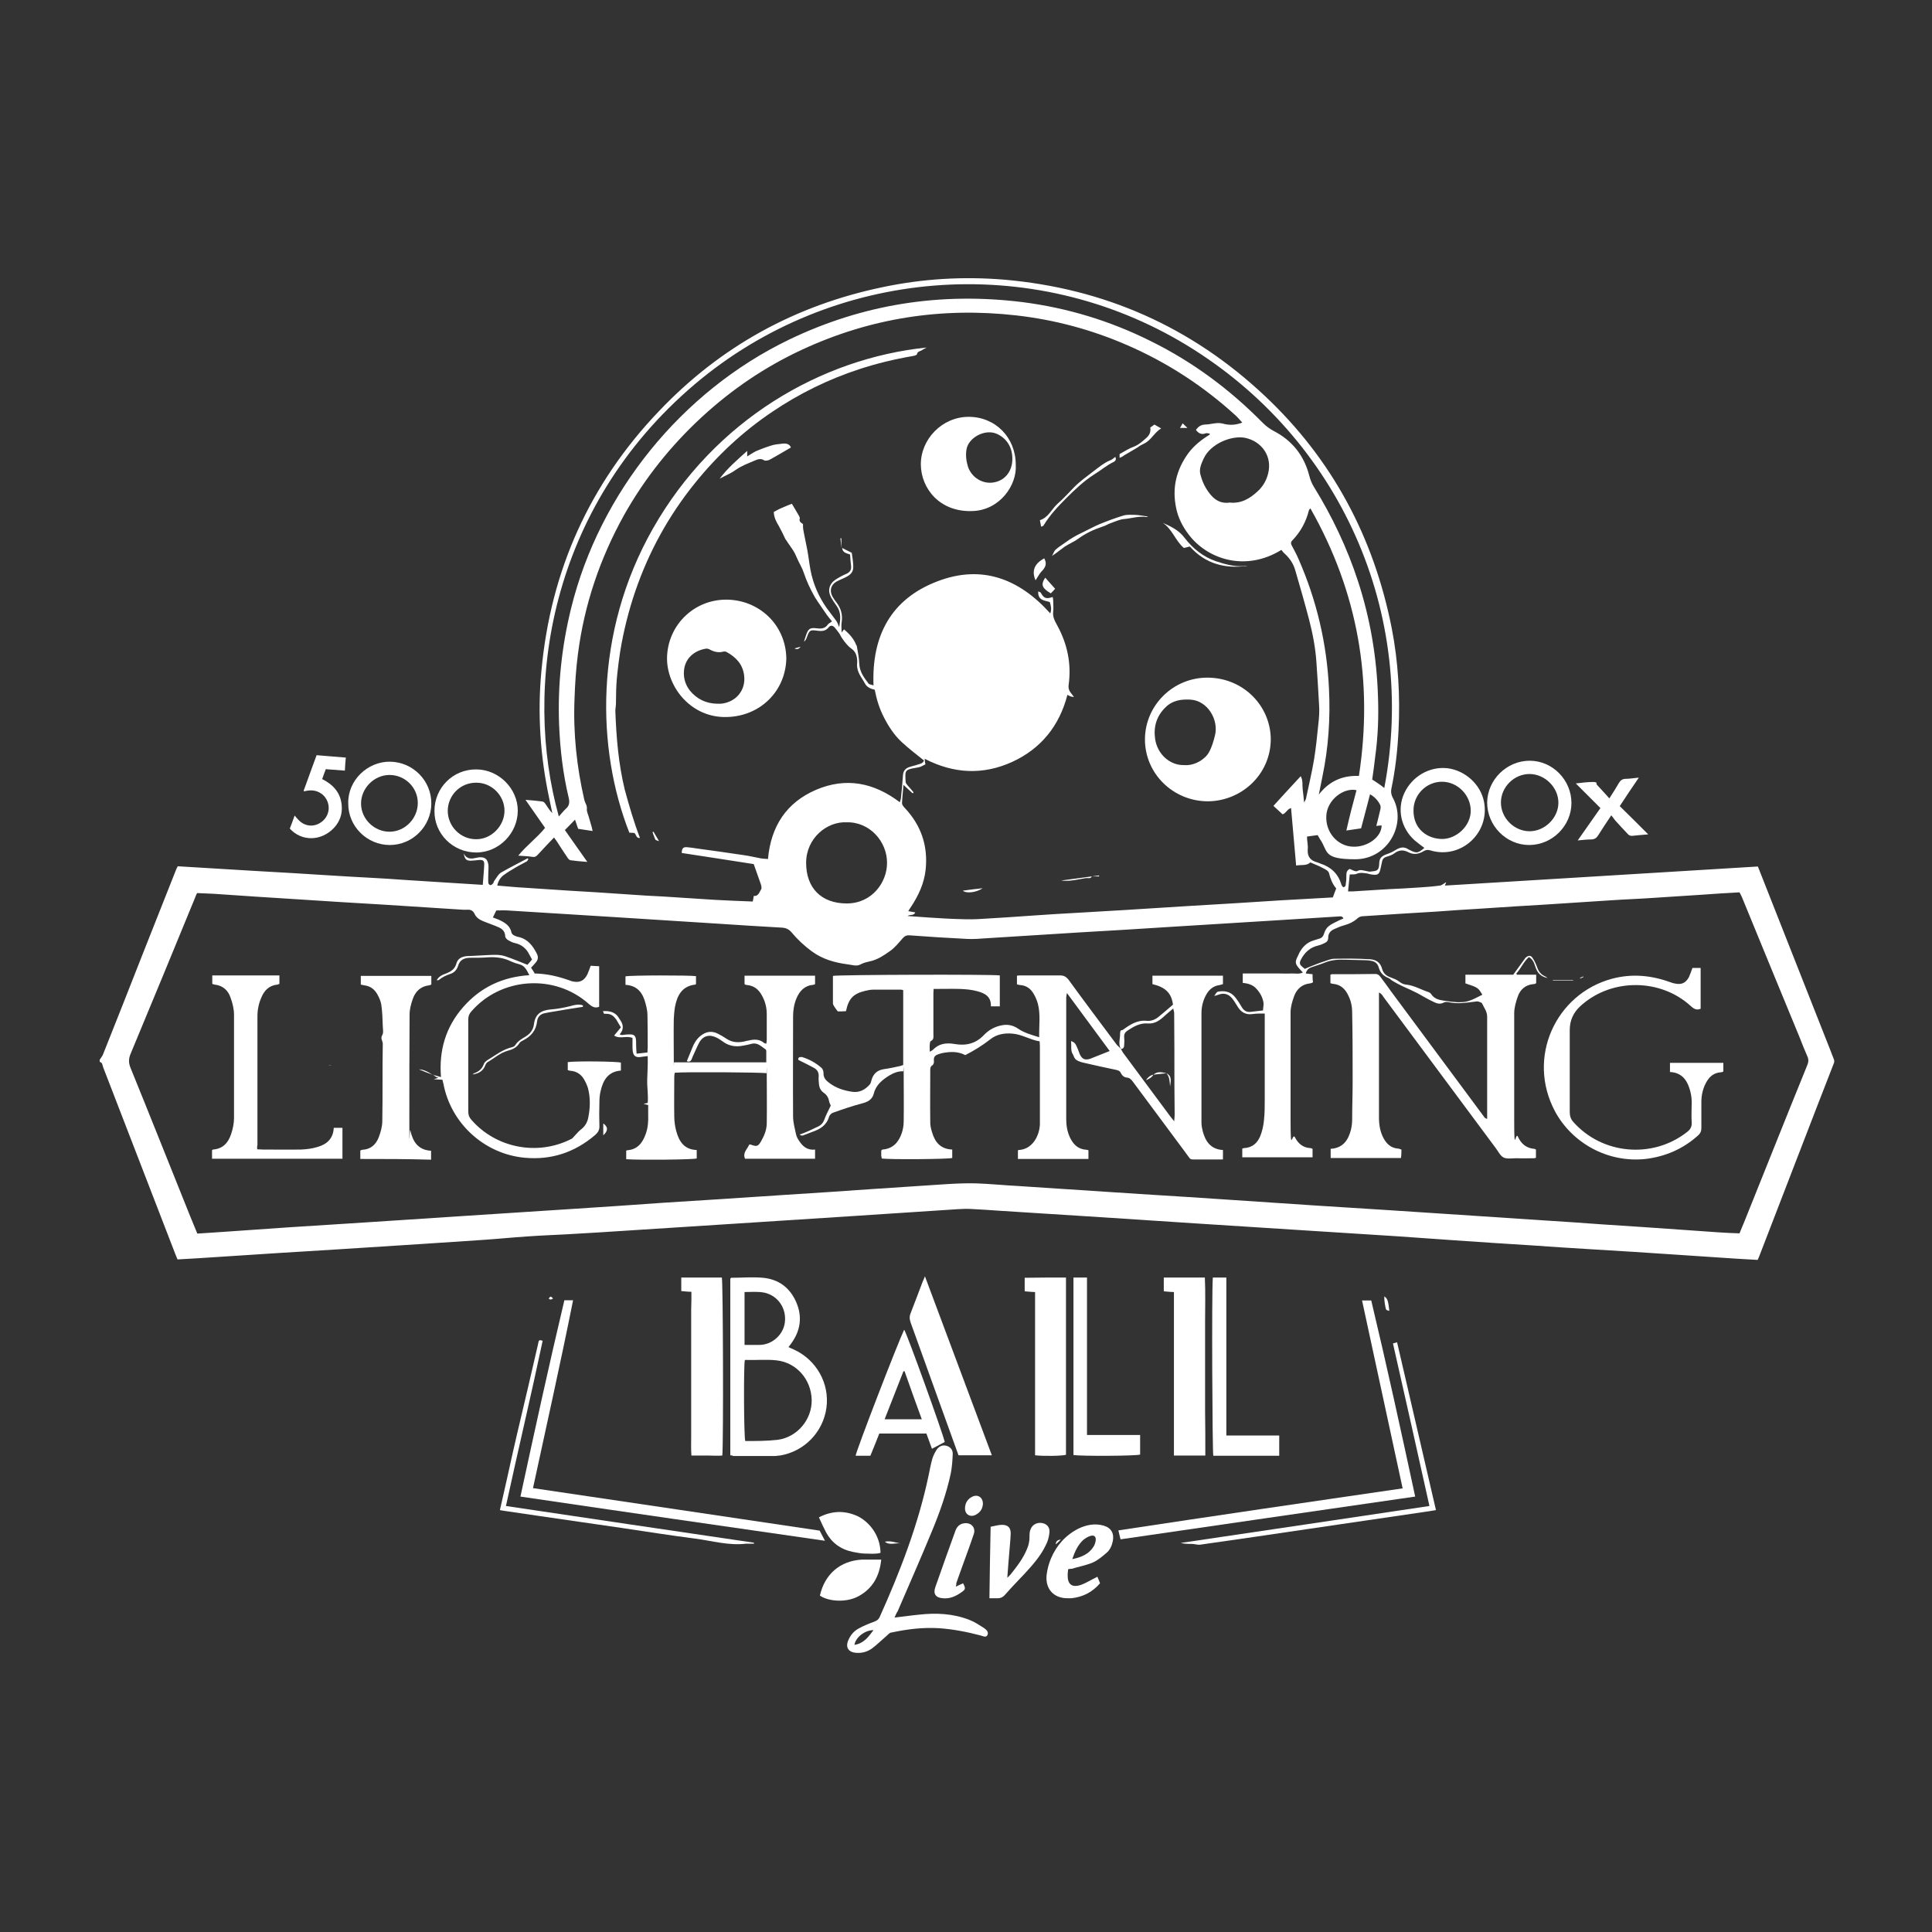 <?xml version="1.0" encoding="UTF-8"?> <svg xmlns="http://www.w3.org/2000/svg" version="1.1" viewBox="0 0 800 800"><rect x="0" y="0" width="800" height="800" fill="#333333" stroke="none"/><g><g id="Layer_1"><path d="M759.5,439.9c-2.5,6.4-5,12.9-7.5,19.3-7.8,20.3-15.7,40.6-23.5,60.9-.2.5-.4,1-.7,1.6-2.9-.2-5.8-.3-8.7-.5-8.5-.6-17-1.1-25.5-1.7-11.5-.8-23-1.5-34.6-2.2-8.2-.5-16.3-1-24.5-1.6-11.1-.7-22.3-1.4-33.4-2.2-7.6-.5-15.2-1.1-22.8-1.6-14.1-.9-28.3-1.8-42.4-2.7-13.5-.9-27.1-1.7-40.6-2.6-13.2-.9-26.5-1.7-39.7-2.6-13.6-.9-27.2-1.7-40.9-2.6-4.3-.3-8.6-.6-12.8-.8-1.8-.1-3.6,0-5.4.1-13.7.9-27.4,1.8-41.1,2.7-17,1.1-34.1,2.2-51.1,3.3-14.5.9-29.1,1.9-43.6,2.8-8.7.6-17.4,1.1-26.1,1.6-5.5.3-11,.5-16.5.9-6,.4-11.9,1-17.9,1.4-8.5.6-17,1.1-25.5,1.7-11.4.7-22.9,1.5-34.3,2.2-8.1.5-16.2,1-24.3,1.5-11.3.7-22.6,1.5-33.9,2.2-2.9.2-5.7.3-8.7.5-.3-.7-.6-1.4-.9-2.2-10-25.8-19.9-51.6-29.9-77.4-.3-.8-.2-1.9-1.4-2.2v-.9c.5-.8,1.1-1.5,1.4-2.3,5.5-13.8,11-27.7,16.4-41.5,4.6-11.5,9.1-23.1,13.7-34.6.2-.5.4-1,.8-1.7,10.4.6,20.9,1.3,31.4,1.9,10.6.6,21.2,1.2,31.8,1.9,10.5.7,21,1.1,31.4,1.9,10.5.7,21,1.3,31.7,2,.2-2.9.5-5.6.6-8.3.1-1.7-.5-2.1-2.1-2-1.2.1-2.5.3-3.7.3-1.7-.1-2.2-.6-2.7-3,1.2,2.3,2.9,2.3,4.7,1.9.5-.1,1.1-.2,1.6-.3,2.4-.2,3.5.6,3.9,2.9.2,1.1,0,2.3,0,3.5s-.1,2.8,0,4.2c0,.3.5.9.8.9.3.1.8-.3,1.1-.6.3-.3.3-.9.6-1.2.9-1.2,1.6-2.7,2.8-3.4,3.6-2.1,7.3-3.9,11-5.9.1.1.2.3.3.4-.2.3-.4.7-.7.9-1.6.9-3.3,1.7-4.9,2.7-1.6.9-3.2,1.9-4.7,3-1.3,1-2.2,2.4-2.6,4.3,3.9.3,7.7.7,11.5.9,6.1.4,12.1.8,18.2,1.2,3.9.2,7.8.5,11.7.7,6,.4,11.9.8,17.9,1.2,4,.3,8.1.4,12.1.7,6.2.4,12.4.8,18.6,1.2,5.3.3,10.6.5,15.8.7.2-.9.3-1.5.4-2.3,1.9.2,2.3-1.5,3.1-2.8.3-.5,0-1.5-.2-2.2-.9-2.6-1.9-5.3-2.9-8.2-9.7-1.5-19.8-3.1-29.8-4.6,0-1.9.6-2.5,2.1-2.4,1.3.1,2.6.3,3.9.5,6.6.9,13.1,1.8,19.7,2.8,2.3.3,4.6.9,6.9,1.3,1,.2,2,.2,3.1.3,1.2-13.5,7.6-23.4,20-28.7,12.3-5.2,23.8-3,34.6,5.2.2-.8.5-1.4.5-2.1.3-3,.6-6,.8-9.1.1-1.8,1.1-2.9,2.7-3.4,1.1-.4,2.3-.6,3.4-1,1-.3,2.2-.5,2.6-1.7-3.1-2.5-6.3-4.9-9.3-7.7-3-2.8-5.3-6.3-7.2-10-1.9-3.6-3.1-7.5-3.9-11.6-1.6-.4-3.1-.9-4-2.5-1.4-2.6-3.5-4.8-3.3-8.1.2-2.4-.2-4.9-2.2-6.3-1.7-1.2-2.9-2.8-4-4.4-.5-.7-.8-1.5-1.3-2.2-.6-.8-1.2-1.6-1.9-2.4-.8-.8-1.7-.8-2.4.1-1.2,1.5-2.7,1.6-4.4,1.4-3.3-.5-3.5-.3-4.6,2.7-.2.6-.5,1.3-1.2,1.8.3-.8.5-1.7.8-2.5,1-3,1.7-3.4,4.8-3,1.7.2,3.2,0,4.3-1.6.3-.5,1-.7,1.7-1.3-.7-.9-1.5-1.8-2.2-2.8-1.6-2.4-3.3-4.7-4.8-7.1-1.9-3.3-3.5-6.7-4.7-10.3-.6-1.9-1.7-3.6-2.5-5.4-.6-1.2-1-2.4-1.7-3.5-1-1.6-2.1-3-3.1-4.6,0-.1-.1-.1-.2-.2-.9-1.9-1.8-3.8-2.8-5.6-1.1-1.8-2-3.5-2.1-5.8,1.1-.6,2.3-1.3,3.6-1.8,1.3-.6,2.6-1.1,3.9-1.6,1.1,1.8,2,3.4,3,5.1.1.3.3.6.3.9-.5,1.4.6,1.9,1.3,2.4,0,.9,0,1.6.1,2.2.5,2.9,1.2,5.8,1.7,8.6.5,2.7.8,5.5,1.3,8.2,1.1,5.8,3.4,11.1,6.8,15.9,1.3,1.8,2.6,3.4,3.9,5.2.5.7.7,1.5,1.2,2.6.5-3.2.9-6-1-8.7-.8-1.1-1.6-2.3-2.3-3.5-1.6-2.9-.9-5.7,1.8-7.5,1.4-.9,3-1.8,4.5-2.4,1.5-.7,2.1-1.7,1.9-3.3-.2-1.5-.3-3.1-.4-4.7-1.4-.5-3.1-.7-3.3-2.7h0l4,2c.2,1.8.7,4,.6,6.3-.1,1.8-1.3,2.9-2.9,3.7-1.3.7-2.7,1.2-4,1.9-2.4,1.4-3,3.8-1.7,6.2.5.9,1.1,1.7,1.7,2.5,1.9,2.5,2.6,5.2,2.1,8.3-.2,1.2,0,2.4,0,4.1.4-.6.7-.9,1-1.3,2.1,1.8,4,3.8,5,6.4.1.2.3.4.3.6.4,2.3.9,4.7,1,7.1.1,3.4,1.9,5.8,3.8,8.3.4.5,1.3.5,2.1.8-.8-20.6,7.3-35.8,26.5-43.1,18.3-7,33.8-1.1,46.7,13.3.6-1.7.3-3.1-.2-4.7-2.1-.7-5-.6-4.8-4.4.4.2,1,.3,1.1.6,1.3,2.3,2.2,2.6,4.9,1.7.1.5.2,1,.2,1.5,0,1.5.2,3.1,0,4.6-.3,2.3.8,4,1.8,5.9,4.1,7.6,5.8,15.7,4.6,24.4-.2,1.2.1,2.3.9,3.3s.8,1,1.3,1.7q-1.3,0-2.7-.9c-3.3,12.8-10.9,22.3-22.9,27.8-12.1,5.5-24.2,4.9-36.2-1.3,0,.6.1.9.1,1.2s.1.6.2,1.1c-.7.3-1.3.7-2,1-.7.2-1.5.4-2.3.5-4.5.7-4.1,1.4-3.9,5.8,0,.5.6,1.1.9,1.5.8.9,1.6,1.8,2.4,2.8-.1.1-.2.3-.4.4-1.2-1.1-2.4-2.2-3.8-3.5-.2,2.8-.5,5.2-.6,7.6,0,.6.6,1.4,1.1,1.9,6.8,7.2,9.7,15.7,8.7,25.5-.6,5.8-3,10.9-6.2,15.7-.3.4-.6.9-1,1.6,1.1.2,1.9.3,2.9.5-.6,1.5-2,.7-3.2,1.5,3.1.2,5.7.4,8.4.6,4.6.3,9.2.6,13.8.7,2.8.1,5.6.1,8.4-.1,7.2-.4,14.3-.9,21.5-1.4,5.9-.4,11.8-.8,17.7-1.1,6.8-.4,13.7-.8,20.5-1.2,8.5-.5,16.9-1.1,25.4-1.6,6.7-.4,13.4-.8,20.1-1.2,6.3-.4,12.6-.8,18.9-1.2,7.1-.4,14.2-.8,21.4-1.2.4-1.2.9-2.4,1.4-3.7-1.6-1.9-2.4-4-3-6.4-.2-.9-1.6-1.6-2.6-2.1-1.6-.9-3.4-1.5-5.1-2.3-1.6,1.5-3.7.9-5.9,1.3-.7-8-1.4-15.8-2.1-23.8-1.6.4-2,2.1-3.5,2.6-1.2-1.1-2.4-2.2-3.8-3.5,3.7-4.1,7.4-8.1,11.3-12.3,1,1.8.6,3.6.8,5.3.2,1.7.4,3.4.6,5.6.4-.8.7-1.2.8-1.7,1.1-5.3,2.4-10.6,3.3-16,.8-4.9,1.3-9.8,1.8-14.8.3-2.6.5-5.3.3-7.9-.3-5.9-.7-11.8-1.1-17.7-.4-5.9-1.5-11.7-3-17.5-1.8-6.9-3.8-13.8-5.8-20.7-.8-2.7-2.3-4.9-4.4-6.8-.5-.4-.9-1-1.3-1.5-15.1,9.3-30.9,3.7-38.5-6.5-2.5-3.3-4.3-6.9-5.1-10.9-.8-3.9-.9-7.9,0-11.8.9-4,2.7-7.6,5.1-10.9,2.4-3.2,5.5-5.6,8.9-7.7-.1-.1-.1-.3-.2-.4-.5,0-1-.2-1.5-.1-1.7.7-3,.1-4.1-1.4.9-1.2,1.9-2.1,3.7-2.2,1.7,0,3.3-.5,5-.6,1.1-.1,2.2.1,3.2.4,2.5.5,4.5.4,7.3-.6-1-1.1-1.8-2.1-2.8-3-13.4-12.2-28.3-21.9-44.9-29.1-14.7-6.4-30-10.5-45.9-12.3-30.9-3.5-60.5,1.1-88.7,14.2-15.3,7.1-29,16.4-41.4,27.8-12.9,11.9-23.7,25.4-32.3,40.7-10,18-16.5,37.2-19.1,57.6-.8,6.1-1.2,12.3-1.4,18.4-.6,14.2.9,28.3,4.1,42.1.3,1.2,1.2,2.1,1,3.6-.1,1.1.6,2.4.9,3.6.4,1.3.7,2.5,1.1,3.8.1.4.2.9.4,1.7-2.1-.3-4-.6-6-.9-.4-1.1-.8-2.3-1.3-3.8-1.4,1.5-2.7,2.8-4.2,4.3,3,4.3,6,8.5,9.3,13.2-2.7-.2-4.9-.4-7-.7-.5-.1-1-.7-1.3-1.2-1.5-2.2-2.9-4.4-4.4-6.7-.3-.4-.6-.9-1.1-1.5-2.3,2.4-4.5,4.7-6.6,7-.7.8-1.3,1.2-2.4,1-1.8-.3-3.6-.3-5.8-.5,3.5-4.3,7.8-7.4,11.1-11.5-2.6-3.7-5.2-7.4-8.1-11.6,2.7.2,4.9.4,7.1.7.5.1,1,.7,1.3,1.2.8,1.2,1.6,2.5,2.7,3.6-.4-2.1-.9-4.1-1.3-6.2-3.7-17.4-4.9-35-3.2-52.8,3.8-41.5,20-77.5,48.8-107.6,25.4-26.7,56.4-43.7,92.5-51.2,16.6-3.5,33.4-4.5,50.3-3.1,41.5,3.6,77.6,19.6,107.9,48.1,28,26.3,45.2,58.7,52.6,96.3,2.7,13.9,3.5,28,2.8,42.2-.4,8.2-1.3,16.3-3,24.4-.2,1.2,0,2.2.5,3.3,6.2,10.8-1.8,25.7-15.4,25.7s-11.1-3.2-14.6-8.3c-.3-.5-.6-1-1-1.7-1.4.2-2.7.4-4.4.6,0,1.9.5,3.6.3,5.4-.2,3.1,1.3,4.6,4,5.3.4.1.9.4,1.3.5,4.3,1.4,7.2,4.1,8.6,8.5,0,.5.5.9.8,1.3,1.2-.2,1-1.1,1.1-1.7.2-1.1.2-2.2.2-3.3s.2-2,1.4-2.6c.6.2,1.2.6,1.8.8.4.1,1,.3,1.3.1,1.3-.8,2.6-.2,3.9,0,.5.1,1.1.3,1.6.2,2.5-.3,3.5-.2,3.6-3.2,0-2.5,1.1-3.3,3.4-4.1,1.2-.4,2.4-1,3.5-1.7,1.8-1.1,3.4-1.4,5.2-.2,0,.1.3.2.4.2,2.9,1.5,3.5,1.5,6.2-.8-1.3-1-2.7-2-4-3.1-5.7-5.1-7.4-12.9-4.3-19.6,3.2-6.9,10.4-11.1,17.8-10.3,7.4.9,13.8,6.7,15.2,13.9,2.5,13-9.7,24-22.3,20.1-1.1-.3-1.8-.2-2.8.4-2,1.2-4.1,1.5-6.2.4-2.1-1.1-4-1-5.9.5-.8.6-1.9,1-3,1.3s-1.8.9-2,2c-.2.8-.3,1.5-.5,2.3-.6,3.2-1.2,3.6-4.5,3-.4-.1-.8-.2-1.1-.3-1.5-.2-2.9-.5-4.4.1-.8.4-1.8.2-2.9.3-.2,2.3-.5,4.6-.7,7h2.1c4.8-.3,9.6-.6,14.5-.9,4.2-.2,8.4-.4,12.6-.7,3-.2,5.9-.4,8.8-.8.9-.1,1.7-.9,2.6-1.4,0,.4-.3.7-.5,1.4,43.3-2.6,86.4-5.3,129.6-7.9,2,5,3.9,9.9,5.8,14.7,8.1,20.5,16.2,41,24.3,61.6.5,1.3,1,2.6,1.5,3.9,0,.2,0,.5,0,.9ZM179,445c1.1.3,2.3.6,3.6,1-.9-11.1,2-20.8,9.2-29s16.3-12.5,27.4-13.2c-1.1-2-1.8-3.9-4.1-4.5-1.2-.3-2.4-.7-3.5-1.2-3-1.5-6.2-1.9-9.5-1.7-2.4.2-4.8.2-7.2.2s-4.4.6-5.2,3.3c-.5,1.6-1.6,2.9-3.3,3.4-1.7.6-3.3,1.3-4.7,2.5-.1.1-.5.1-.9.1,1-1.7,2.5-2.3,3.9-2.8,2.1-.8,3.7-1.9,4.3-4.2.5-1.8,1.9-2.6,3.6-2.9,1.1-.2,2.2-.1,3.3-.2,1.9-.1,3.7-.2,5.6-.3,2.7-.1,5.5-.4,8.1.6,2.9,1,5.8,2.2,8.8,3.4.7-.7,1.3-1.5,1.9-2.2-.4-.8-.8-1.4-1.1-2-1.2-2.5-3.2-4.2-6-4.8-1-.2-1.9-.7-2.8-1.2-.5-.3-1.2-1-1.2-1.6-.1-2.6-1.8-3.4-3.8-4.2-1.7-.7-3.5-1.3-5.2-2-1.5-.6-3-1.5-3.7-3.1-.7-1.5-1.8-1.8-3.2-1.7h-1.6c-10.9-.7-21.8-1.4-32.7-2.1-11.8-.7-23.7-1.4-35.5-2.2-11.7-.7-23.3-1.5-35-2.3-2.3-.1-4.6-.2-6.9-.3-.4.8-.7,1.5-.9,2.1-8.8,21.5-17.7,43-26.6,64.4-.9,2.1-.9,3.9,0,6,8.3,20.4,16.4,40.8,24.6,61.2,1,2.4,2,4.9,3,7.3,4.2-.3,8.2-.5,12.1-.8,8.6-.6,17.3-1.2,25.9-1.8,10.4-.7,20.9-1.3,31.3-2,14.2-.9,28.5-1.9,42.7-2.8,14.4-.9,28.8-1.9,43.2-2.8,12.8-.8,25.5-1.7,38.3-2.6,16-1,31.9-2,47.9-3.1,13-.8,26-1.7,39-2.6,9.6-.6,19.1-1.3,28.7-1.9,4.4-.3,8.9-.5,13.3-.4,5.8.2,11.7.8,17.5,1.1,16.7,1.1,33.5,2.2,50.2,3.3,12.9.8,25.8,1.6,38.8,2.5,11,.7,21.9,1.5,32.9,2.2,10.5.7,21,1.3,31.5,2,12.7.8,25.4,1.7,38,2.5,8.6.6,17.1,1.1,25.7,1.7,8.3.5,16.6,1.1,24.9,1.7,6.1.4,12.1.8,18.2,1.2,5.7.4,11.5.8,17.2,1.2,4.3.3,8.5.6,12.8.9,2.8.2,5.6.3,8.5.4.6-1.6,1.3-3.1,1.9-4.6,8.7-21.6,17.3-43.3,26.1-64.9.6-1.4.7-2.6,0-4-1.1-2.5-2.1-5-3.1-7.6-8-19.4-16-38.8-23.9-58.1-.3-.7-.7-1.4-1-2-5.4.3-10.6.6-15.8,1-6.7.4-13.4.9-20,1.3-5.8.4-11.7.6-17.5,1-9.2.6-18.5,1.2-27.7,1.8-8.5.5-17,1-25.4,1.6-6.5.4-13.1.8-19.6,1.3-10,.6-20.1,1.2-30.1,1.9-.6,0-1.4.3-1.9.7-1.7,1.6-3.7,2.5-5.9,3.1-1.4.4-2.8,1-4.1,1.6s-2.3,1.7-2.3,3.3-.7,2-1.7,2.5-1.6.7-2.4.9c-3.5.8-5.7,2.9-7.3,6-.5,1-.5,1.8.3,2.5.4.4.9.8,1.4,1.2.9-.4,1.8-.8,2.6-1.1,1.6-.6,3.2-1.3,4.8-1.8s3.3-1.3,4.9-1.3c4.8-.1,9.7-.1,14.5.2,2.5.1,4.5,1.2,5.2,4,.5,1.8,1.7,2.9,3.5,3.5,1.2.5,2.5.9,3.5,1.7.9.7,1.8,1.2,2.9,1.3,3.3.3,6.2,2.1,9.3,3.1.4.1.9.5,1.1.8,1.3,2.1,3.5,2.5,5.6,2.8,1.8.3,3.6.5,5.3.6,1.5,0,3.1,0,4.6-.5,2-.6,3.8-1.7,5.7-2.6-1.7-2.9-1.8-3-7-4.7v-3.6h19.8c1.8-2.5,3.4-4.7,5-6.9,0-.1,0-.1.2-.2,1.2-1,2.1-1,2.9.3.8,1.2,1.4,2.6,1.9,4,.6,1.6,1.5,2.7,3,3.4l.6.3c0,.1.2.2.7.5-2.9-.6-4.2-2.1-5-4.3-.6-1.6-.9-3.3-2.8-4.4-2.2,1.9-3.3,4.7-5.2,6.8,0,.2.2.4.2.5h8v3.5c-.2.1-.3.2-.5.3-.2.1-.5.1-.7.1-3.2.3-5.4,2.2-6.4,5.1-.8,2.2-1.5,4.7-1.5,7,0,14.7,0,29.5,0,44.2s.5,4.7,1.5,6.8c1.3,2.9,3.4,4.8,6.7,5.1.3,0,.6.2.8.3v3.4c-.3.1-.5.2-.6.2-2.5,0-5,.1-7.5,0-1.8,0-3.8.4-5.3-.3-1.4-.7-2.3-2.7-3.4-4.1-15.4-20.7-30.8-41.5-46.2-62.2-.5-.7-.9-1.6-2-2v51.7c0,3.1.5,6.1,2,8.8,1.3,2.3,3.1,3.9,5.9,4.1.4,0,.9.3,1.4.4,0,1.2,0,2.3-.2,3.5h-29.1v-3.8c5.1-.3,7.3-3.6,8.4-7.9.3-1.3.5-2.8.5-4.2,0-5.3.2-10.6.2-15.9,0-9.5,0-19-.2-28.5,0-2.5-.5-4.8-1.6-7-1.2-2.6-3.1-4.5-6.2-4.8-.4,0-.9-.2-1.2-.3v-3.5c.3-.1.5-.2.6-.2,6,0,12,0,18-.1,1,0,1.6.5,2.1,1.2,1.5,2,3,4,4.4,6,12.6,17,25.3,34.1,37.9,51.1.5.6.8,1.5,1.9,1.7v-12.1c0-10.1,0-20.1,0-30.2,0-2.2-1.3-3.7-2.1-5.5-.2-.4-1-.6-1.6-.8-.5-.1-1.1,0-1.6.1-3.5.4-6.9,1-10.5.2-.7-.1-1.5-.2-2.1.1-1.6.9-3.1.4-4.4-.3-2.2-1-4.3-2.3-6.5-3.5-2-1-4.1-2-6.2-2.9-.7-.3-4.1-2.1-4.7-2.6-.3-.3-.7-.6-1.1-.8-2.1-.8-3.5-2.2-4.1-4.4-.4-1.5-1.4-2.4-2.9-2.7-.9-.2-1.8-.3-2.8-.3-2.6-.1-5.3-.1-7.9-.2-2.9-.1-5.7,0-8.5,1.1-1.9.8-3.8,1.3-5.7,2-1.2.4-2.1,1.2-2.4,2.6,1,.1,1.8.2,2.8.3,0,1.2,0,2.3.2,3.3-.3.2-.4.3-.5.3-.2.1-.5.1-.7.2-3.3.3-5.5,2.3-6.6,5.2-.8,2.2-1.5,4.5-1.5,6.8,0,14.8,0,29.7,0,44.5s.6,5,1.8,7.2c1.3,2.6,3.3,4.3,6.3,4.5.4,0,.7.2,1,.3v3.5h-29.1v-3.6c.3-.1.6-.2.8-.2,3.4-.2,5.5-2.1,6.7-5.1.8-2.1,1.3-4.3,1.5-6.6.3-2.8.3-5.6.3-8.4,0-11,0-22,0-33v-2.6h-2.5c-.9,0-1.7.1-2.6.2-2.8.4-4.8-.8-6.2-3.2-.7-1.1-1.4-2.3-2.2-3.3-1.5-1.8-3.4-2.4-5.7-1.5-.5.2-1,.3-1.7.5,1.1-1.7,1.1-1.8,2.4-1.9,2.6-.3,4.8.5,6.4,2.6,1,1.3,1.9,2.7,2.7,4.1.8,1.3,2,2,3.5,1.8,1.6-.2,3.2-.4,5.2-.6,0-1.1.3-2.1.2-3.1-.3-2.1-1.3-4-2.7-5.6-1.5-1.9-3.7-2.5-5.9-2.7v-3.9h15.1c1.6,0,3.3.1,4.9,0,1.6-.1,3.2.4,4.9-.4-.5-.5-.8-.9-1.2-1.3-2.1-2.3-2.2-3-.8-5.7.2-.3.3-.7.5-1.1,1.3-2.5,3.2-4.4,6-5.2.7-.2,1.5-.5,2.2-.7,1.2-.3,1.7-1,2.1-2.2.3-1.1,1-2.3,1.9-3,1.2-1,2.8-1.6,4.3-2.4.6-.3,1.2-.5,1.8-.8-.6-1.2-1.5-.8-2.2-.8-8,.5-16,1-24.1,1.5-15.1.9-30.2,1.9-45.3,2.8-12.6.8-25.2,1.6-37.8,2.3-12.8.8-25.5,1.6-38.3,2.4-2.6.2-5.3.4-7.9.3-8-.4-16-.9-24.1-1.5-1.2-.1-2,.3-2.8,1.2-1.7,1.9-3.3,4-5.4,5.4-2.4,1.7-4.9,3.4-7.9,4.1-1.3.3-2.8.6-4.1,1.3-1.7,1-3.6.2-5.5,0-5.3-.7-10.3-2.1-14.8-5.4-3.1-2.3-5.9-4.9-8.3-7.8-1.2-1.4-2.4-1.9-4.2-2-8.6-.5-17.3-1-25.9-1.6-14.2-.9-28.3-1.8-42.5-2.7-15-.9-30-1.9-45.1-2.8-1.5-.1-2.9,0-4.6,0-.4.9-.9,1.8-1.4,2.9,1.2.5,2.3.8,3.2,1.3,2.2,1.1,4,2.4,4.5,5,.1.4.6.9,1,1.1.6.3,1.3.6,2,.7,3.8.9,5.8,3.6,7.5,6.9.7,1.4.5,2.6-.5,3.7-.6.7-1.2,1.4-1.9,2.1.6.9,1.1,1.6,1.5,2.4,5.1.1,9.8,1.2,14.5,2.9.4.2.9.3,1.3.4,2.8.6,4.7-.3,6-2.9.5-1.1.9-2.3,1.4-3.6,1.2.1,2.4.1,3.5.2v16.8c-1.8.7-3-.1-4.3-1.2-14.1-12.6-36.4-11.1-48.7,3.2-.8.9-1.2,1.9-1.2,3.2v38.2c0,1.4.4,2.4,1.3,3.4,10.2,11.7,27.3,15,41.2,8,.5-.2.9-.6,1.2-1,.9-.9,1.7-2,2.7-2.8,1.8-1.3,2.9-3,3.3-5.2.8-4,.9-8.1-.1-12-.4-1.4-1.1-2.8-1.8-4-1.2-1.9-3-3.1-5.4-3.3-.4,0-.9-.2-1.2-.3v-3.3c3.1-.5,20.4-.3,22,.2v3.3c-5.3.4-7.4,4-8.4,8.5-.4,1.6-.5,3.2-.5,4.9-.1,3.1-.1,6.2,0,9.4.1,1.8-.6,2.9-1.9,4-8.4,7.1-18,10.3-29,9.3-16.6-1.5-30.6-14.1-33.7-30.7-.1-.5-.3-1-.4-1.6-1.1-.1-2.1-.1-3.6-.2.8-.3,1.3-.4,1.9-.6-1-.3-1.6-.8-2.2-1.3h0ZM231.4,338.1c1.1-1.2,1.9-2.3,2.9-3.2,1.5-1.3,1.6-2.7,1.2-4.5-2.4-10-3.6-20.3-4-30.6-.6-16.2,1.1-32.2,5-48,11.8-47.8,45.8-89.7,90.1-111.1,30.7-14.8,63-19.8,96.8-15.6,18.7,2.4,36.4,7.8,53.2,16.2,17.4,8.6,32.7,20,46.3,33.8,1.4,1.4,2.9,2.5,4.6,3.4,7.7,4,12.6,10.3,14.7,18.7.4,1.5,1,3,1.8,4.3,7.6,12.3,13.8,25.3,18.3,39.1,5.1,15.6,7.8,31.6,8.3,48,.3,8.1,0,16.2-1.1,24.3-.4,3.3-.8,6.6-1.3,9.9.9.6,1.8,1.1,2.6,1.7.8.5,1.5,1.1,2.4,1.8,13.8-72.3-18.2-144.6-81.7-183.3-64.1-39-146.5-32.4-203.8,16.1-60.5,51.3-71.2,125.7-56.3,179ZM562.7,321.3c6-39.3-.4-76.1-20.1-110.8-.3.4-.6.6-.6.8-1.2,4.8-3.5,9-6.9,12.5-.7.7-.6,1.4-.2,2.1,1,1.9,2,3.7,2.8,5.6,7.5,17.1,11.7,34.9,12.6,53.6.6,12.3-.2,24.4-2.7,36.4l-1.5,7.5c4.1-5.3,9.5-8,16.6-7.7ZM350.5,340.5c-8-.4-16.7,6.5-16.7,16.8s6.2,16.8,16.8,16.8,16.7-8.9,16.7-16.7c.1-8.9-7.2-17.2-16.8-16.9ZM509.2,208.1c4.8.5,8.4-1.7,11.6-4.7,2.2-2,3.6-4.5,4.3-7.3,1.8-7-2.5-13.3-9.5-14.8-5.5-1.1-14.3,2.3-17.2,8.6-.9,2-1.9,4.1-1.4,6.3.5,2.1,1.3,4.2,2.4,6,2.2,3.6,5,6.6,9.8,5.9ZM597.1,323.7c-6.5,0-11.9,5.4-11.8,12,0,7.9,6.1,11.7,11.9,11.7s11.8-5.3,11.8-11.7-5.4-12-11.9-12ZM561.7,327.2c-5.3-1.2-12.2,4-12.5,10.6-.4,6.8,4.6,12.6,11.1,12.8,6.1.2,11.8-4.1,11.8-8.8-.7,0-1.3.1-2.2.2.6-2.3,1.1-4.4,1.6-6.5.2-.7.3-1.6,0-2.2-.9-1.8-2.2-3.3-4.2-4.4-1.2,4.8-2.5,9.4-3.7,14.1-2.1.3-4.1.6-6.1.9,1.3-5.8,2.7-11.2,4.2-16.7Z" style="fill: #fff;"></path><path d="M500,331.8c-14.3-.1-25.9-11.5-25.9-25.6s11.7-25.8,26.2-25.6c14.7.2,25.9,11.8,25.9,25.7-.2,14.7-12.4,25.5-26.2,25.5ZM490.3,316.8c4.4.4,8.8-2.5,10.3-5.3,1.2-2.1,1.9-4.6,2.5-7,1.6-6.4-3-14.4-10.2-14.8-3.9-.2-7.4.3-10.3,3.2-3.7,3.6-5,8-4.3,13,.9,6.5,6.3,11.1,12,10.9Z" style="fill: #fff;"></path><path d="M325.6,272.5c-.2,13.4-10.5,24-24.5,24.4-14.7.5-24.8-12.1-24.9-24.1,0-13.5,10.8-24.5,24.5-24.5,13.3,0,24.6,10.1,24.9,24.2ZM296.9,291.4h1.6c6.3-.6,10.5-5.7,9.6-11.9-.6-4.5-3.4-7.4-7.2-9.5-.4-.2-.9-.3-1.3-.2-2.1.6-4,.1-5.8-.9-.4-.2-1-.4-1.5-.3-4.9.8-8.8,4.1-9.1,9.4-.2,3,.7,5.7,2.5,8,2.9,3.5,6.7,5.3,11.2,5.4Z" style="fill: #fff;"></path><path d="M265,347c-1.8.1-1.4-1.5-2.4-2.1-.5,0-1.3-.1-2-.1-13.5-34.3-14.9-82.6,9.8-126,25.6-45,69.7-70.4,113.3-74.9-.7.4-1.4.7-2.1,1.2-.7.4-1.7.4-1.9,1.6-.1.3-1,.6-1.6.7-7.6,1.3-15.1,3.1-22.4,5.5-12.8,4.2-24.8,10.1-35.9,17.6-12.2,8.2-22.8,18.1-32,29.5-10.9,13.5-19.1,28.4-24.7,44.7-2.8,8.2-4.9,16.6-6.3,25.1-.9,6.1-1.7,12.2-1.7,18.3s-.3,4.2-.3,6.3c.4,11,1.3,21.9,3.9,32.6,1.8,6.6,3.7,13.2,6.3,20Z" style="fill: #fff;"></path><path d="M420.6,192.4c.6,8.5-6.6,18.7-17.6,19.2-13.8.7-21.6-9.3-21.7-19.2-.1-10.5,8.8-19.8,19.8-19.8,11.1,0,19.5,8.6,19.5,19.8ZM419.2,190c0-4.8-2.3-8.4-6.3-10.3-5-2.3-11.9,1.5-12.7,6.4-.4,2.5-.1,4.8.6,7.1,1.5,4.6,6.3,7.5,11,6.5,4.5-.9,7.4-4.7,7.4-9.7Z" style="fill: #fff;"></path><path d="M633.4,315c9.5,0,17.3,8,17.3,17.5s-8,17.4-17.5,17.4-17.4-8-17.4-17.6c.1-9.4,8.1-17.3,17.6-17.3ZM633.5,320.5c-6.5-.1-12,5.4-12,11.8s5.4,11.8,11.7,11.9c6.4.1,12.1-5.5,12.1-11.8,0-6.3-5.5-11.8-11.8-11.9Z" style="fill: #fff;"></path><path d="M144.2,332.6c-.2-9.5,8-17.3,17.3-17.2,9.5.1,17.2,7.9,17.1,17.4-.1,9.4-7.8,17.1-17.2,17.1s-17.3-7.7-17.2-17.3ZM173,332.5c0-6.5-5.4-11.7-11.9-11.6-6.3.1-11.7,5.6-11.6,12,.1,6.3,5.5,11.5,11.8,11.5s11.7-5.4,11.7-11.9Z" style="fill: #fff;"></path><path d="M179.9,335.8c0-9.6,7.7-17.3,17.3-17.2,9.3,0,17.2,7.9,17.2,17.1s-7.7,17.3-17.2,17.3c-9.6,0-17.4-7.7-17.3-17.2ZM185.4,335.7c0,6.4,5.2,11.8,11.7,11.8,6.3.1,11.8-5.5,11.8-11.8s-5.3-11.6-11.6-11.6c-6.6-.1-11.8,5.1-11.9,11.6Z" style="fill: #fff;"></path><path d="M682.5,345.5c-2.6.2-4.6.4-6.6.6-.9.1-1.5-.3-2-.9-1.7-1.8-3.4-3.6-5.1-5.5-.5-.6-.9-1.3-1.6-2.1-2,3-3.7,5.5-5.3,8.1-.8,1.3-1.6,1.9-3.2,1.9s-3.2.2-5.4.4c3.3-4.7,6.3-9,9.4-13.4l-10.2-10.2c2.7-.3,4.9-.6,7.1-.6s1.2.7,1.6,1.1c1.7,1.8,3.4,3.7,5.2,5.7,1.4-2.2,2.7-4.2,3.9-6.3.7-1.2,1.5-1.8,2.9-1.8s3.2-.3,5.4-.5c-2.8,4.1-5.3,7.8-7.9,11.8,4,3.9,7.7,7.6,11.8,11.7Z" style="fill: #fff;"></path><path d="M120,343.1c.7-1.8,1.3-3.4,2-5.4.6.7,1,1.2,1.4,1.6,2.4,2.7,5.9,3.3,8.9,1.6,3-1.7,4.5-5.1,3.5-8.4-.9-3.2-4-5.4-7.4-5.2-.8,0-1.7.2-2.6.4,0-.4,0-.7.2-1,1.7-4.6,3.3-9.2,5.1-14,4,.3,7.9.7,12.1,1-.2,1.9-.3,3.5-.4,5.4-2.7-.2-5.3-.4-7.9-.6-.5,1.4-1,2.6-1.5,4.1,4.6,2.3,7.7,5.7,8.1,11,.3,3.5-.8,6.6-3.2,9.2-5.3,5.6-13.4,5.7-18.3.3Z" style="fill: #fff;"></path><path d="M309.4,186.7v2.3c1.1-.7,2-1.3,2.9-1.8s2-.9,3-1.3c1.2-.5,2.5-.9,3.7-1.3,1.6-.6,3.4-.7,5.1-.9s2.9.3,3.4,1.6c-3,1.7-5.9,3.5-8.9,5.1-.6.3-1.7.5-2.2.2-1.5-1-2.9-.3-4.1.2-2.6,1.1-5.3,2.1-7.7,3.8-1.9,1.4-4.2,2.3-6.6,3.6,3.3-4.4,7.2-7.7,11.4-11.5Z" style="fill: #fff;"></path><path d="M516.6,234.3c-9.3,1.3-17.5-.8-23.9-8-.8.2-1.6.4-2.5.6-3.5-3-4.8-7.8-8.7-10.4,3.4,1.5,6.7,3.1,9,6.2,3.4,4.4,7.7,7.9,13,9.7,3.7,1.2,7.4,2.3,11.4,2,.6-.2,1.2-.1,1.7-.1Z" style="fill: #fff;"></path><path d="M475.4,213.9c-.4.1-.5.2-.6.2-3.1-.5-6.1.5-9.1.8-2,.1-4,1.1-6,1.8-1.1.4-2.1,1.1-3.3,1.4-3.6,1.2-7,2.8-10.1,5.1-1.7,1.2-3.7,2-5.5,3.2-1.7,1.2-3.3,2.6-5.2,3.8.5-.8.8-1.9,1.4-2.5,1.3-1.2,2.8-2.1,4.2-3.1,2.2-1.6,4.4-2.9,6.8-4,2.5-1.2,4.8-2.5,7.4-3.6,3.2-1.3,6.4-2.5,9.7-3.5,1.6-.5,3.4-.3,5.1-.3,1.6.1,3.3.4,5.2.7Z" style="fill: #fff;"></path><path d="M461.8,189.2c.6,1,0,1.7-.5,2-3,1.4-5.5,3.6-8.3,5.3-4.2,2.7-7.9,6.2-11.4,9.7s-6.9,7.1-9.5,11.4c-.1.2-.5.3-1,.5-.2-1-.3-1.8-.5-2.7,3.5-1.1,4.8-4.5,7.2-6.7,2.5-2.2,4.8-4.7,7.1-7.1,2.5-2.5,5.4-4.5,8.2-6.7,2-1.5,4-3.2,6.4-4.2.9-.3,1.5-.9,2.3-1.5Z" style="fill: #fff;"></path><path d="M463.6,189.6v-1.6c2.1-1.1,3.8-2.3,5.8-3,2.1-.8,3.6-2.2,5.2-3.6,1.4-1.2,2-2.6,1.7-4.4.6-.4,1.1-.7,1.7-1.2.9.5,1.8,1,2.8,1.6-2.8,1.7-4.1,4.8-6.9,6.2s-1.9,1.1-2.9,1.7c-1.9,1.1-3.7,2.2-5.6,3.3-.3.3-.9.6-1.8,1Z" style="fill: #fff;"></path><path d="M428.8,240.3c-1.7-3.9-.5-6.9,3.6-9.1.1.1.1.3.2.4,1,2.1.1,3.6-1.4,5.1-.9,1-1.5,2.3-2.4,3.6Z" style="fill: #fff;"></path><path d="M436.9,243.8c-.6.7-1.2,1.3-1.8,1.9-3.5-2.1-4.3-3.5-2.3-6.5,1.4,1.6,2.7,3,4.1,4.6Z" style="fill: #fff;"></path><path d="M406.9,367.8c-2.8,1.9-7,2.2-8.2,1,2.7-.4,5.5-.7,8.2-1Z" style="fill: #fff;"></path><path d="M452.1,362.9c-.5,1.1-1.6.6-2.4.7-3.4.5-6.8,1.5-10.3,1,4.3-.6,8.6-1.1,12.7-1.7h0Z" style="fill: #fff;"></path><path d="M270.6,344.4c.7,1.1,1.3,2.3,2.3,3.9-.8-.3-1.4-.4-1.5-.6-.5-1-.8-2.1-1.2-3.1.1,0,.2-.2.4-.2Z" style="fill: #fff;"></path><path d="M491.7,177.2h-3.1c.4-.6.7-1.2,1.1-1.9.5.5,1.1,1,2,1.9Z" style="fill: #fff;"></path><path d="M329,268.5c.8-.2,1.8-.5,2.5-.7q-1.1,1.5-2.5.7Z" style="fill: #fff;"></path><path d="M348.4,226.9c-.1-1.3-.3-2.7-.4-4h.4v4h0Z" style="fill: #fff;"></path><path d="M452.2,362.9c1-.1,1.9-.3,2.9-.4v.4h-2.9c-.1,0,0,0,0,0Z" style="fill: #fff;"></path><path d="M302.4,602.7v-73.3c.2,0,.3-.3.4-.3,4.4,0,8.8-.4,13.1,0,6.5.6,11.2,4.1,13.8,10.1,2.6,6,1.8,11.7-2,17-.4.5-.7,1-1.2,1.6.8.4,1.5.7,2.2,1,9.4,4.3,14.9,14.1,13.5,24.2-1.4,10-9.1,18-19.2,19.7-.7,0-1.4.2-2.1.2h-17.3c-.3-.2-.7-.3-1.2-.3ZM308.4,563.3c-.5,2.5-.4,31.6.2,33.4,4.4,0,9,0,13.4-.5,8.2-1.1,14.3-8.5,14.1-16.6-.2-8.4-6.3-15.4-14.5-16.3-4.3-.5-8.7,0-13-.2,0,0-.1.2-.2.2ZM308.3,556.9h6.1c5.3,0,10-4.2,10.6-9.4.7-5.7-2.8-10.9-8.3-12.2-2.8-.6-5.5-.3-8.4-.3,0,7.3,0,14.5,0,21.9Z" style="fill: #fff;"></path><path d="M441.4,529v73.4c-1.7.5-9.3.6-12.8.2v-67.6c-1.5,0-2.8-.2-4.3-.3v-5.6c5.6-.1,11.2-.1,17.1-.1Z" style="fill: #fff;"></path><path d="M499.1,602.7h-13v-67.7c-1.5,0-2.8-.2-4.2-.3v-5.7h17c.3,6.2.1,12.4.1,18.5v36.7c.1,6,.1,12.1.1,18.5Z" style="fill: #fff;"></path><path d="M286.3,534.9c-1.6,0-2.8-.2-4.2-.3v-5.6h16.8c.5,1.8.7,67.8.2,73.7-2,.2-4.1,0-6.2,0h-6.6c-.2-2.6-.1-5-.1-7.5v-52.9c.1-2.5.1-4.9.1-7.5Z" style="fill: #fff;"></path><path d="M370.4,669.8c3.7-.4,6.9-.9,10.1-1.2,7.1-.8,14.2-.5,21,2.2,2.1.8,4,2.1,5.9,3.3.9.6,2.1,1.6,1.5,2.9-.6,1.3-2,.4-2.9.2-5.7-1.5-11.4-2.6-17.2-3-6.7-.4-13.2.4-19.7,1.8-.7,0-1.3.8-1.9,1.3-2,1.7-3.9,3.6-6,5.2-1.9,1.4-4.2,2.1-6.6,1.9-3.4-.2-4.7-2.4-3.2-5.5.9-2,2.3-3.6,4.2-4.6,2-1.1,4.2-2,6.4-2.8,1-.4,1.7-.8,2.2-1.8,8.5-18.9,16-38.3,20.3-58.7.5-2.4.9-4.7,1.6-7.1.4-1.3,1.1-2.6,1.8-3.7,1-1.4,2.5-2,4.1-1.5,1.7.5,2.6,1.8,2.5,3.5-.1,2.6-.3,5.3-.8,7.9-1.8,8.4-4.7,16.5-8,24.4-4.5,10.9-9.3,21.8-14,32.7-.5.7-.8,1.5-1.3,2.6ZM353.8,681.1c3.9-.6,5.8-3.3,7.9-6.1-3.6,0-7.4,3-7.9,6.1Z" style="fill: #fff;"></path><path d="M383,528.5c9.3,24.9,18.5,49.4,27.7,74.1h-13.8c-2.9-8-5.8-16.1-8.7-24.1-3.7-10.3-7.4-20.5-11.1-30.8-.5-1.4-.6-2.6,0-4,1.7-4.3,3.3-8.7,5-13.1.2-.5.5-1,.9-2.1Z" style="fill: #fff;"></path><path d="M215.5,619.7c5.9-27.3,11.8-54.4,18.2-81.3h3.6c-5.2,26.1-11,51.8-16.6,77.8,39.7,5.9,79.2,11.7,118.7,17.6.7,1.3,1.3,2.5,2.2,4.2-42.3-6.1-84.1-12.1-126.1-18.3Z" style="fill: #fff;"></path><path d="M586,619.7c-40.9,5.9-81.4,11.8-122,17.7-.3-1.2-.6-2.3-.9-3.7,19.7-3,39.3-5.9,58.9-8.8,19.6-2.9,39.1-5.7,58.8-8.6-5.6-26-11.2-51.8-16.8-77.8h3.8c6.4,26.8,12.3,53.8,18.2,81.2Z" style="fill: #fff;"></path><path d="M364.1,593.6c-1.2,3-2.4,6.1-3.7,9.2h-6.1c.1-1.8,17.4-46.6,20.1-52.2,1,1.2,16,42.8,16.8,46.5-1.7.9-3.4,1.8-5.3,2.8-.7-1.9-1.5-4.1-2.3-6.3h-19.5ZM374.6,567.8c-.2,0-.3,0-.5,0-2.6,6.6-5.2,13.2-7.8,19.9h15.4c-2.5-6.7-4.8-13.3-7.1-19.8Z" style="fill: #fff;"></path><path d="M502.2,529c.7,0,1.3,0,1.9,0h3.7v65.4h21.9v8.4h-27.3c-.4-1.8-.7-67.9-.2-73.7Z" style="fill: #fff;"></path><path d="M444.5,602.5v-73.5h5.6v65.2h22v8.1c-1.6.6-24.4.7-27.6.2Z" style="fill: #fff;"></path><path d="M442.3,649.8c-.1.8-.2,1.6-.2,2.3-.1,3.9,1.7,5.4,5.4,4.2,2.3-.8,4.4-2.2,6.9-3.4.3.7.7,1.6,1.1,2.7-3.2,3.7-7.1,5.7-11.9,6.2-.5,0-1.1,0-1.6,0-5.8,0-9.3-4-8.6-9.8.3-2.3.9-4.6,1.8-6.7,2.3-5.4,6-9.6,11.3-12.3,3.3-1.6,6.8-2.3,10.4-1.3,3.2.9,4.5,3.2,3.9,6.4-.4,1.9-1.1,3.6-2.6,4.9-1.8,1.5-3.6,3.1-5.7,4-2.8,1.2-5.8,1.7-8.7,2.6-.3,0-.9,0-1.5.2ZM444,645.6c4-.8,7-2.2,8.9-5.3.4-.7.7-1.6.8-2.4.2-1.6-.6-2.4-2.2-1.9-1.1.3-2.1,1-3,1.7-2.1,2-3.4,4.6-4.5,7.9Z" style="fill: #fff;"></path><path d="M410.2,632.2c1.7-.3,3.2-.8,4.7-.8,2.5,0,3.7,1.2,3.6,3.8s-.4,5.3-.6,7.9c-.3,3.2-.5,6.5-.8,10.2.7-.7,1.1-1,1.4-1.4,2.6-3.3,5.2-6.6,6.8-10.6.7-1.6,1-3.2,1-5s.1-2.2.5-3.2c.8-2,3.1-3,5.3-2.3,1.7.5,2.8,2,2.4,4.2-.2,1.7-.7,3.4-1.5,4.9-2.1,4.4-5.3,8-8.6,11.6-2.7,2.9-5.5,5.7-8.1,8.7-1,1.2-2.1,1.7-3.6,1.6-.9,0-1.8,0-3,0,.1-9.9.3-19.5.5-29.6Z" style="fill: #fff;"></path><path d="M207,625.3c1.1-4.8,2.1-9.2,3.1-13.7,1.3-5.9,2.6-11.9,4-17.8,2.9-12.3,5.8-24.5,8.6-36.8.1-.5.2-.9.3-1.4.2-.9.8-.7,1.7-.4-4.8,22.7-10.2,45.4-15.2,68.4,34.4,5.1,68.5,10.2,102.7,15.2v.4c-1.1,0-2.2,0-3.2,0-7.2.9-14.2-1.2-21.2-2.1-10.1-1.3-20.2-2.9-30.3-4.4-11.3-1.6-22.5-3.3-33.8-4.9-4.8-.7-9.6-1.4-14.3-2.1-.7-.1-1.4-.2-2.4-.4Z" style="fill: #fff;"></path><path d="M594.6,625.3c-1.9.3-3.5.6-5.1.8-15.9,2.3-31.8,4.7-47.7,7-14.9,2.2-29.8,4.4-44.7,6.5-1.2.2-2.4-.3-3.6-.3-1.5,0-3,0-4.6-.4,34.2-5.1,68.5-10.1,103-15.3-5-22.5-10-44.8-15.1-67.3.6-.2,1-.3,1.7-.5,5.4,23.2,10.7,46.2,16.1,69.5Z" style="fill: #fff;"></path><path d="M364.6,643c-2.1.6-4.3.3-6.4.3-1.7,0-3.4-.4-5.1-.7-4.9-1-8.7-3.7-11.1-8.2-1-1.9-1.9-3.9-2.9-6.1,5.4-2.8,10.7-2.9,16-.5,4.5,2.2,9.4,7.6,9.5,15.2Z" style="fill: #fff;"></path><path d="M364.9,645.8c-.7,6.8-3.5,11.9-9.3,15.1-5.2,2.9-12.7,2.2-16.1-.2,2-8.9,8.4-14.4,17.4-14.9,2.5,0,5.1,0,8,0Z" style="fill: #fff;"></path><path d="M395.8,657c1.2-.6,2.1-1,3-1.4,1.1,2.2,1.1,2.5-.8,3.8-2.3,1.6-4.7,2.7-7.6,2.4-2.9-.2-4.1-1.8-3.1-4.6,2.7-7.8,5.5-15.5,8.3-23.3.6-1.7,1.7-2.8,3.4-3.1,3-.6,5.2,1.7,4.2,4.5-1.6,4.8-3.4,9.5-5.1,14.3-.7,2-1.4,4-2.1,5.9,0,.4,0,.8-.2,1.5Z" style="fill: #fff;"></path><path d="M407,622.7c-.1,1.9-1,3.5-2.9,4.5-2.4,1.3-4.7-.2-4.5-2.9.1-2.1,1.2-3.7,3.1-4.6,2.2-1,4.3.3,4.3,3Z" style="fill: #fff;"></path><path d="M573.2,536.8c1.3.9,1.6,1.6,2.1,6-.6-.2-1.1-.2-1.3-.5-.4-.8-.9-4.1-.8-5.5Z" style="fill: #fff;"></path><path d="M372.8,639.1c-2.1-.3-4.4.9-6.4-.7,2.2-.5,4.3.3,6.4.7Z" style="fill: #fff;"></path><path d="M437.2,639.5q-.1-1.8,2.1-2c-.8.8-1.4,1.3-2.1,2Z" style="fill: #fff;"></path><path d="M229,537.8c-.3,0-.7.3-1,.3s-.5-.2-.8-.3c.2-.3.4-.7.7-.9.1,0,.5.2.7.3.1.2.2.4.4.6Z" style="fill: #fff;"></path><path d="M464.1,434.3c-1.1-2-.3-4-.3-6.1s.7-1.4,1.2-1.8c2.9-2.1,5.9-4.1,9.8-3.7,1.8.2,3.6-.5,5-1.7,2-1.6,3.9-3.3,5.9-5-.6-4.7-3-7.2-8.5-8.5v-3.5h29.2v3.5c-.4.1-.9.3-1.4.4-2.6.3-4.4,1.9-5.6,4.1-1.3,2.4-1.9,4.9-1.9,7.6v45.2c0,1.2.2,2.3.5,3.5,1.1,4.3,3.3,7.6,8.4,7.9v3.9h-10.1c-4.1-.1-2.8.6-5.3-2.7-7.3-9.8-14.6-19.7-21.9-29.5-.7-.9-1.3-1.6-2.5-1.7s-2-.9-2.5-1.9c-.4-.9-1.1-1.1-2-1.3-4.4-.9-8.8-1.9-13.2-2.9s-3.8-2.1-4.8-3.8c-.8-1.3-.4-3.3-.6-5.2,1.5.4,2,1.4,2.4,2.4.5,1,.8,2,1.2,3,1,2.1,2.1,2.6,4.4,1.9.1,0,.1-.1.2-.1,2.5-1,5-2,7.8-3.1-5.8-7.9-11.6-15.7-17.7-24-.2.9-.3,1.4-.3,1.9v50.3c0,2.6.4,5.1,1.5,7.5,1.4,3,3.4,5,6.9,5.2.2,0,.4.1.8.2v3.6h-29.2v-3.5l.2-.2c5.8-.2,8.7-5.9,8.9-10.6v-32.5c0-.5-.1-1.1-.1-1.9-3.9-.6-7.3-2.9-11.3-3.2-3.4-.3-6.6.3-9.2,2.4-3.2,2.5-6.6,4.6-10.3,6.5-3-1.6-6.3-1.5-9.7-.8-.5.1-1,.3-1.6.5-1.2.4-1.8,1.1-1.7,2.4.1,1,0,1.8-1,2.4-.3.2-.5.9-.5,1.4,0,7.3-.1,14.7,0,22,0,1.3.3,2.6.7,3.9,1.2,4.2,3.5,7.1,8.4,7.3v3.5c-1.6.5-26.1.7-29.2.2,0-.3-.1-.7-.2-1.1v-2.2c.3-.2.4-.4.5-.4,4.3-.3,6.7-3,8-6.8.5-1.5.8-3.2.8-4.8.1-6.5,0-13,0-19.4s-.1-.8-.2-1.4c-2.1-.1-4,.7-5.7,1.7-2.9,1.8-5.6,3.9-6.5,7.6-.6,2.2-2.2,3.3-4.5,3.9-4.2,1.1-8.3,2.5-12.5,4-.6.2-1.3,1-1.5,1.6-1,3.5-3.6,5.1-6.7,6.2-1.4.5-2.8,1.1-4.2,1.6-.4.1-.9-.1-1.3-.4,2.7-.9,5.3-2.2,7.8-3.4,1.2-.6,1.9-1.4,2.4-2.7.7-2,1.7-3.8,2.7-5.9-.2-.5-.6-1.2-.7-1.9-.3-1.4-.9-2.5-2.2-3.4-1.3-.9-1.9-2.2-2-3.8-.1-1-.2-2-.1-3,.1-1.8-.7-2.9-2.3-3.7-1.9-1-3.8-2-6.1-3.1-.1-.4-.2-1.2,1-1.2h.5c3,.9,5.7,2.4,8.1,4.5.5.5.8,1.4.8,2.1-.1,1.8.9,3,2.1,3.9,2.9,2.3,6.3,3.4,9.9,3.9,2.9.4,5.3-.9,7.2-3.1.3-.4.5-1,.6-1.5.7-2.8,2.4-4.4,5.3-4.8,2.2-.3,4.4-.8,6.7-1.3.4-.1.7-.2,1.2-.4v-31c-.3-.1-.6-.2-.9-.2h-11.7c-1.1,0-2.2.3-3.2.5-4.9,1.2-6.8,3.2-7.9,8.4-.6,0-1.2.1-1.8.1h-1.6c-.6-.8-1.1-1.4-1.5-2.1-.2-.4-.5-.8-.5-1.2v-11.4c1.7-.5,65.3-.7,69.1-.2v12.8h-3.7c.2-4.1-2.6-5.5-5.8-6.3-2.2-.6-4.6-.8-6.9-.9-3.6-.1-7.1,0-11,0-.1,1-.1,1.8-.1,2.7v15.9c0,1.1.3,2.4-1.1,3-.3.1-.3.8-.4,1.3-.1.9,0,1.9,0,3.1.6-.4,1-.5,1.3-.8,2.5-2.6,5.5-3,9-2.4,4.6.8,8.7-.1,12.1-3.7,2.1-2.2,4.7-3.6,7.7-4.1,2.3-.4,4.5.1,6.4,1.4,2.6,1.8,5.6,2.6,8.8,3.6-.1-4.8.6-9.3-.5-13.7-.4-1.5-1-3-1.8-4.3-1.2-2.1-3-3.4-5.4-3.6-.5,0-.9-.2-1.5-.3v-3.6c.8-.1,1.4-.1,2.1-.1h15.7c1.6,0,2.5.5,3.5,1.7,6.6,9.1,13.4,18.1,20.1,27.1.5.5,1.1,1,1.6,1.6.4.5.6,1.2,1,1.7,6.5,8.8,13,17.5,19.5,26.3.4.5.9,1.1,1.6,2,.1-1.2.2-2,.2-2.7,0-4-.1-7.9-.1-11.9,0-10.1,0-20.1-.1-30.2,0-.5-.2-1-.4-1.9-1.3,1.1-2.4,2-3.4,2.9-2,1.9-4.1,3.5-7,3.3-3.4-.3-6,1.3-8.6,3-1,.7-1.4,1.5-1.3,2.7.1,1.1.1,2.2,0,3.2,0,1-.4,1.7-1.4,1.6Z" style="fill: #fff;"></path><path d="M288.5,476.2v3.5c-1.8.5-23.9.7-29.2.3v-3.5c.1-.1.3-.2.4-.2,4.3-.3,6.4-3.1,7.7-6.8.9-2.5,1.1-5.2,1-7.8v-4.1c-.6-.2-1.1-.3-1.9-.5.7-.2,1.1-.3,1.7-.4.3-3.2-.3-6.4-.2-9.7.1-3.2.3-6.3.2-9.7-1.2.1-2.2.3-3.1.4-1.9.2-2.8-.5-3.1-2.4-.1-.8-.1-1.7-.1-2.6v-2.9c-2.5-1.1-5.2.6-7.6-1,.9-1.1,1.8-2.2,2.8-3.4-.7-1.1-1.3-2.2-1.9-3.2-1-1.4-2.1-2.4-4-2.4s-.8-.1-1.6-1.1c3-.2,5.4.4,6.9,3.2.1.2.3.4.4.6q2.1,3.1-.3,5.8c.8.5,1.6.2,2.4.1,3.8-.3,4.5,0,4.4,4.2,0,1.1.1,2.3.2,3.7,1.7-.2,3-.3,4.5-.5,0-.9.1-1.5.1-2.2,0-4.4,0-8.9-.1-13.3,0-1.6-.4-3.3-.8-4.8-1.1-4.3-3.3-7.4-8.3-7.7v-3.5c1.7-.5,26.8-.5,29.2-.1v3.3c-.2.1-.2.2-.3.2-5.5.6-7.5,4.5-8.4,9.2-.3,1.7-.4,3.4-.5,5.1-.1,5.5,0,10.9,0,16.4s.1.9.1,1.5h38.2v-4.4c0-.3,0-.7-.2-.9-1.8-1.2-3.3-3-5.8-2.4-1.2.3-2.4.6-3.7.8-3.1.6-5.9.1-8.4-1.8-.8-.5-1.5-1.1-2.4-1.5-2.9-1.5-5.6-.9-7.2,1.9-.9,1.6-1.6,3.4-2.4,5.1-.3.6-.6,1.3-.8,1.9-.4,1-1.2,1.2-2,.8.8-1.9,1.5-3.7,2.3-5.6.7-1.8,1.7-3.5,3.3-4.8,2.3-1.9,4.7-2.3,7.4-.9,1.2.6,2.3,1.3,3.4,2,2.2,1.5,4.6,1.7,7.2,1.2.8-.2,1.5-.4,2.3-.5,2.1-.5,4.2-.5,6,1,.2.2.5.2,1,.4.1-.7.2-1.2.2-1.7v-10.5c0-2.7-.6-5.2-1.9-7.6-1.3-2.5-3.2-4.2-6.1-4.5-.3,0-.6-.1-.9-.2-.1,0-.1-.1-.3-.2v-3.5h29.2v3.5c-.2.1-.5.3-.8.3-3.5.3-5.6,2.5-6.9,5.6-1,2.4-1.4,4.9-1.4,7.5,0,13.8-.1,27.6,0,41.4,0,2.5.7,4.9,1.2,7.3.2.9.6,1.8,1.1,2.5,1.5,2.4,3.4,4.3,6.8,3.9v3.8h-29c-1.1-2.5,1-4,1.7-5.8.2,0,.4-.1.5-.1,2.7,1,3.2.9,4.6-1.6,1.3-2.3,2.2-4.7,2.2-7.3.1-6.6,0-13.3,0-19.9s-.1-.5-.1-.7c-1.7-.4-34.5-.6-38-.2-.1.5-.2,1.1-.2,1.7,0,5.5-.1,10.9,0,16.4,0,2,.3,4.1.8,6,1.2,4.4,3.3,7.7,8.5,7.9Z" style="fill: #fff;"></path><path d="M700.7,400.8h3.5v16.9c-1.8.8-3-.1-4.3-1.3-12.3-11.1-32-11.4-44.7-.5-.3.3-.6.5-.9.8q-4.3,4-4.3,9.8v33.9c0,1.7.4,3,1.5,4.2,12,13.5,32.8,15.3,47,4.2,1.3-1,2.1-2.1,2-3.9-.2-2.9,0-5.8,0-8.7,0-1.9-.4-3.9-1-5.7-1.2-3.7-3.5-6.4-8-6.6v-3.8h22.1v3.6c-.3.1-.6.3-1,.3-3,.2-4.9,1.9-6.2,4.4-1.3,2.4-1.9,5.1-1.9,7.9s0,7.2,0,10.8c0,1.3-.4,2.2-1.3,3-6.2,5.6-13.5,8.8-21.8,9.8-15.8,1.7-30.5-6.7-37.5-19.7-11.9-22.3.3-48.6,23.5-54.9,8.2-2.2,16.2-1.5,24.2,1.4.7.3,1.5.5,2.2.6,2.5.5,4.2-.3,5.5-2.6.6-1.3,1-2.5,1.5-3.9Z" style="fill: #fff;"></path><path d="M106.5,475.9c.9,0,1.6.1,2.3.1,5.3,0,10.6.1,15.9,0,2.3-.1,4.7-.4,6.9-1.1,3.8-1.1,6.4-3.5,6.6-7.9h3.6v12.8h-54v-3.5c.2-.1.3-.3.4-.3,4.1-.3,6.3-2.8,7.5-6.4.7-2.1,1.2-4.4,1.2-6.6,0-14.3,0-28.6,0-42.8,0-2.4-.6-4.8-1.4-7-1-3.1-3.2-5.1-6.6-5.5-.3,0-.6-.2-1-.3v-3.5h27.8v3.5c-.2.1-.5.2-.8.3-3.4.3-5.5,2.4-6.7,5.4-1.1,2.5-1.6,5.1-1.6,7.7v53.4c-.2.5-.1,1-.1,1.7Z" style="fill: #fff;"></path><path d="M149.2,479.9v-3.5c.3-.1.6-.3.9-.3,3.4-.2,5.5-2.1,6.7-5.1.8-2.1,1.5-4.5,1.5-6.8.2-10.7,0-21.4.2-32,0-1.2-1.1-2.2-.2-3.6.6-1,.2-2.6.2-3.9-.1-2.9-.2-5.8-.6-8.6-.2-1.4-.8-2.8-1.5-4.1-1.2-2.3-3-3.7-5.6-4-.5-.1-.9-.2-1.4-.3v-3.6h29.2v3.6c-.3.1-.6.2-.9.3-3.5.4-5.7,2.5-6.8,5.7-.7,2-1.3,4.2-1.3,6.4-.1,14.7-.1,29.5-.1,44.2s.1,2.5.4,3.7c1,4.6,3.1,8.2,8.6,8.5v3.7c-9.8-.3-19.4-.3-29.3-.3Z" style="fill: #fff;"></path><path d="M241.4,416.9c-3.9.6-7.8,1.2-11.7,1.9-1.5.2-2.9.5-4.4.8-1.6.4-2.7,1.5-2.9,3.3-.4,3.7-2.4,6.1-5.6,7.8-.6.3-1.4.7-1.7,1.2-1.1,1.9-3,2.7-4.9,3.2-3.2.9-5.5,3.1-8.3,4.7-.5.3-.9,1.1-1.1,1.7-1,2.2-2.9,3.1-5.1,3.4.2-.2.4-.4.7-.5,1.9-.7,3.2-1.8,3.9-3.7.2-.7.9-1.3,1.5-1.7,3.3-2,6.4-4.5,10.3-5.4.5-.1,1.1-.5,1.3-.9,1-1.6,2.6-2.5,4.1-3.4,2-1.2,3.3-2.8,3.6-5.2.5-4.1,2.8-5.7,6.8-6.1,2.8-.2,5.5-.7,8.3-1.4,1.7-.5,3.4-.9,5.2-.3-.1.3,0,.5,0,.6Z" style="fill: #fff;"></path><path d="M249.8,470.1v-4.9c2,1.4,2.1,3,0,4.9Z" style="fill: #fff;"></path><path d="M651.5,406h-8.5v-.2h8.4c0,.1,0,.2,0,.2Z" style="fill: #fff;"></path><path d="M179,445c-1.8-.7-3.7-1.4-5.5-2.2,1.5,0,3.5.8,5.5,2.2h0Z" style="fill: #fff;"></path><path d="M137.3,441.1h-1.3c.4-.1.9-.1,1.3,0q0-.1,0,0Z" style="fill: #fff;"></path><path d="M663.5,400.2h1.4c-.4,0-.9,0-1.4,0,0,0,0,0,0,0Z" style="fill: #fff;"></path><path d="M655.6,404.6c-.4.2-.8.4-1.3.6,0-.1,0-.2,0-.3.4-.2.8-.4,1.3-.6,0,0,0,.2,0,.3Z" style="fill: #fff;"></path><path d="M483,444.4c2.5,1.3,1.7,3.5,1.5,5.5-.2-1.9-.1-3.9-1.5-5.5h0Z" style="fill: #fff;"></path><path d="M477.6,445c-.7,1.2-1.9,1.8-3.1,2.3.8-1.2,1.7-2,3.1-2.3h0Z" style="fill: #fff;"></path><path d="M483,444.4c-1.8.2-3.6.4-5.4.6h0c1.7-1.5,3.5-1,5.4-.6h0Z" style="fill: #fff;"></path></g></g></svg> 